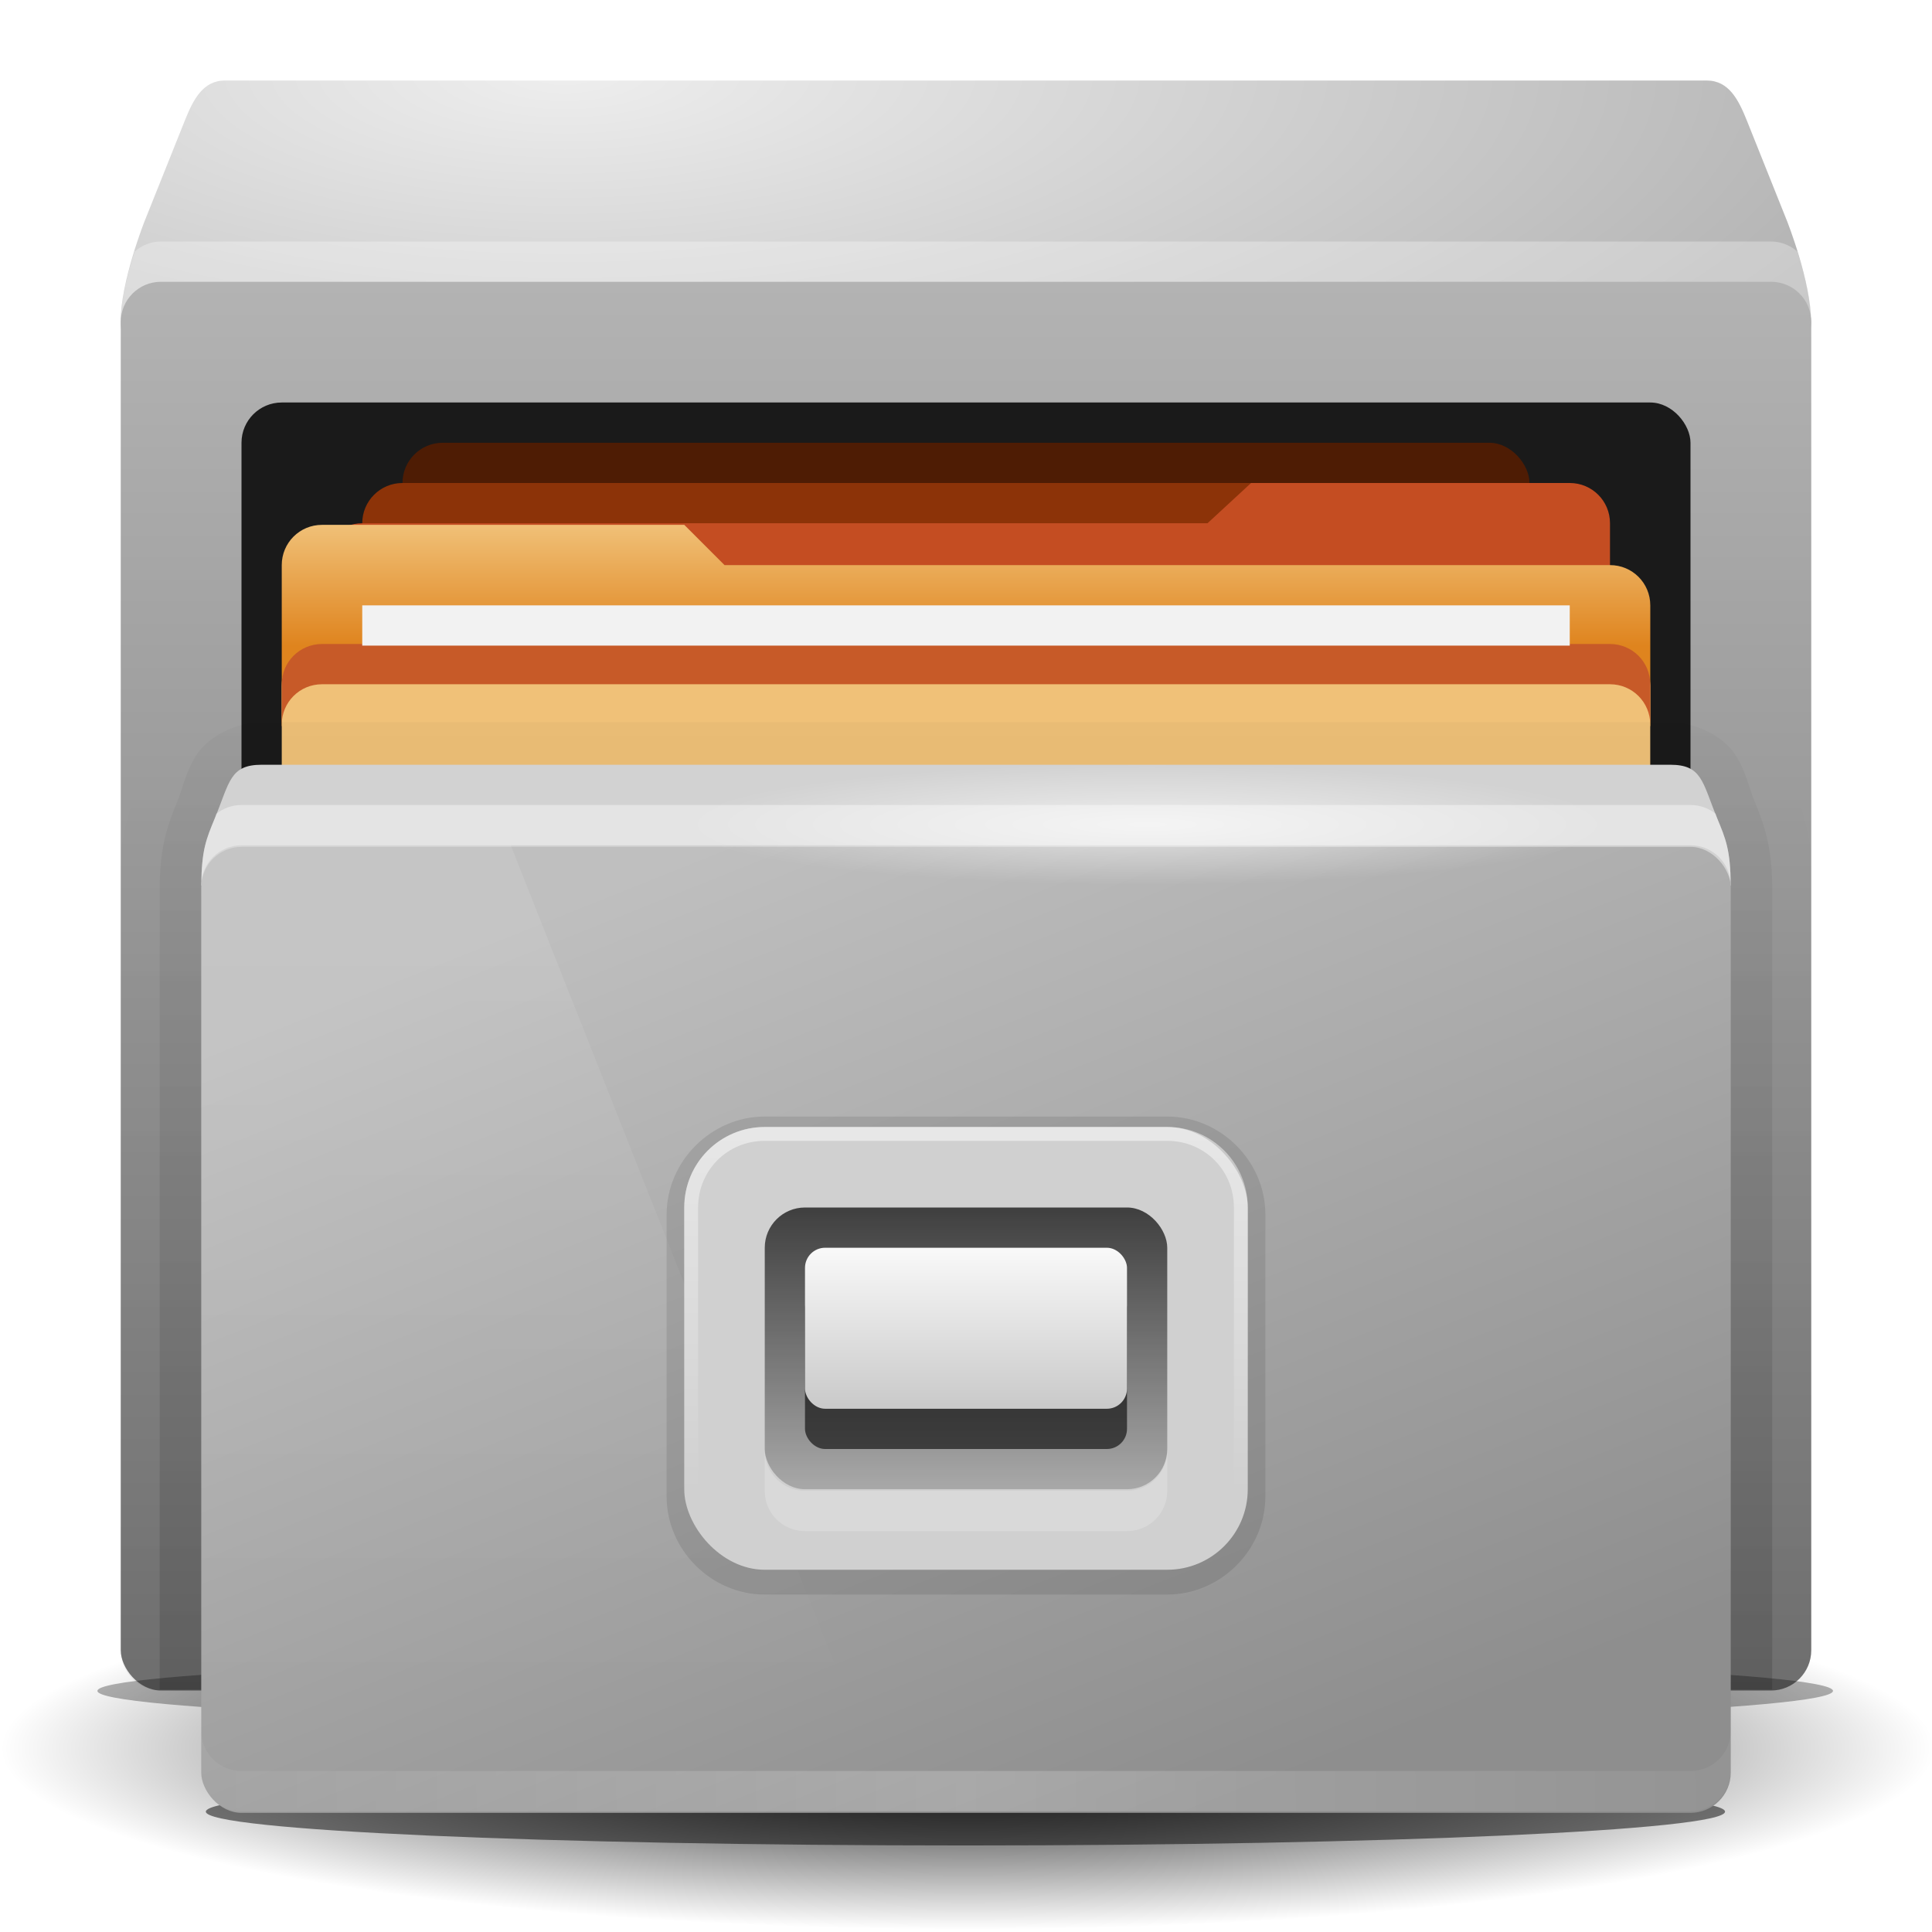 <?xml version="1.0" encoding="UTF-8" standalone="no"?>
<svg xmlns:rdf="http://www.w3.org/1999/02/22-rdf-syntax-ns#" xmlns="http://www.w3.org/2000/svg" height="48" width="48" version="1.1" xmlns:cc="http://creativecommons.org/ns#" xmlns:xlink="http://www.w3.org/1999/xlink" xmlns:dc="http://purl.org/dc/elements/1.1/">
 <title>Files</title>
 <defs>
  <path id="M" d="m144 136c0 4.418-25.07 8-56 8-30.928 0-56-3.582-56-8s25.07-8 56-8c30.928 0 56 3.582 56 8"/>
  <filter id="7" width="1.112" y="-.393" x="-.056" height="1.786" color-interpolation-filters="sRGB">
   <feGaussianBlur stdDeviation="2.622"/>
  </filter>
  <filter id="8" width="1.112" y="-.393" x="-.056" height="1.786" color-interpolation-filters="sRGB">
   <feGaussianBlur stdDeviation="2.621"/>
  </filter>
  <linearGradient id="9" xlink:href="#1" gradientUnits="userSpaceOnUse" y1="1033.4" x2="0" y2="1007.4"/>
  <linearGradient id="A" xlink:href="#1" gradientUnits="userSpaceOnUse" y1="1033.4" x2="0" y2="1000.1"/>
  <linearGradient id="I" xlink:href="#1" gradientUnits="userSpaceOnUse" y1="994.32" x2="0" y2="1004"/>
  <linearGradient id="C" xlink:href="#D" gradientUnits="userSpaceOnUse" y1="468.54" x2="0" y2="490.6"/>
  <linearGradient id="D">
   <stop stop-color="#fff" offset="0"/>
   <stop stop-color="#fff" stop-opacity="0" offset="1"/>
  </linearGradient>
  <linearGradient id="E" x1="208" xlink:href="#D" spreadMethod="reflect" gradientUnits="userSpaceOnUse" y1="69" x2="233.31" y2="68.866"/>
  <linearGradient id="B" y2="1035.4" gradientUnits="userSpaceOnUse" y1="1010.4" x2="105" x1="95">
   <stop stop-color="#bfbfbf" offset="0"/>
   <stop stop-color="#8e8e8e" offset="1"/>
  </linearGradient>
  <linearGradient id="1">
   <stop offset="0"/>
   <stop stop-opacity="0" offset="1"/>
  </linearGradient>
  <linearGradient id="G" gradientUnits="userSpaceOnUse" y1="1002.4" gradientTransform="matrix(0 1.097-1.386 0 178.35 1018.24)" x2="0" y2="993.36">
   <stop stop-color="#bdbdbd" offset="0"/>
   <stop stop-color="#d0d0d0" offset="1"/>
  </linearGradient>
  <linearGradient id="3" gradientUnits="userSpaceOnUse" y1="971.36" x2="0" y2="1006.4">
   <stop stop-color="#b3b3b3" offset="0"/>
   <stop stop-color="#737373" offset="1"/>
  </linearGradient>
  <linearGradient id="K" xlink:href="#D" gradientUnits="userSpaceOnUse" y1="992.36" x2="0" y2="1001.4"/>
  <linearGradient id="J" gradientUnits="userSpaceOnUse" y1="479" gradientTransform="matrix(1 0 0 .8 0 612.16)" x2="0" y2="484">
   <stop stop-color="#f9f9f9" offset="0"/>
   <stop stop-color="#c9c9c9" offset="1"/>
  </linearGradient>
  <linearGradient id="4" gradientUnits="userSpaceOnUse" y1="1002.4" x2="0" y2="1005.4">
   <stop stop-color="#f0c077" offset="0"/>
   <stop stop-color="#df841e" offset="1"/>
  </linearGradient>
  <linearGradient id="5" gradientUnits="userSpaceOnUse" y1="1001.4" gradientTransform="matrix(1.008 0 0 .654 114.59 1019.5)" x2="0" y2="1009.3">
   <stop stop-color="#f0c178" offset="0"/>
   <stop stop-color="#e18941" offset=".5"/>
   <stop stop-color="#ec4f18" offset="1"/>
  </linearGradient>
  <radialGradient id="0" xlink:href="#1" gradientUnits="userSpaceOnUse" cy="136" cx="88" gradientTransform="matrix(1 0 0 .143 0 116.57)" r="56"/>
  <radialGradient id="F" xlink:href="#D" gradientUnits="userSpaceOnUse" cy="30.5" cx="203.5" gradientTransform="matrix(1 0 0 .13 0 26.522)" r="11.5"/>
  <radialGradient id="2" gradientUnits="userSpaceOnUse" cy="432.5" cx="94" gradientTransform="matrix(1.667 0 0 .571-62.67 719.22)" r="21">
   <stop stop-color="#eee" offset="0"/>
   <stop stop-color="#b2b2b2" offset="1"/>
  </radialGradient>
 </defs>
 <g transform="translate(-80-964.36)">
  <use opacity=".4" xlink:href="#M" transform="matrix(.429 0 0 .562 66.29 931.36)" fill="url(#0)"/>
  <path d="m85.59 966.36c-0.554 0-0.794 0.486-1 1l-1 2.5s-0.594 1.5-0.594 2.5c0 0.554 0.446 1.014 1 1l20-0.5 20 0.5c0.554 0.014 1-0.446 1-1 0-1-0.594-2.5-0.594-2.5l-1-2.5c-0.206-0.514-0.446-1-1-1h-36.812" fill="url(#2)"/>
  <rect rx="1" height="35" width="42" y="971.36" x="83" fill="url(#3)"/>
  <rect rx="1" height="29" width="36" y="974.36" x="86" fill="#1a1a1a"/>
  <rect rx="1" height="3.867" width="28" y="975.36" x="90" fill="#4e1c04"/>
  <path opacity=".3" d="m84 970.36c-0.252 0-0.481 0.097-0.656 0.25-0.166 0.524-0.344 1.18-0.344 1.75 0-0.554 0.446-1 1-1h40c0.554 0 1 0.446 1 1 0-0.57-0.178-1.226-0.344-1.75-0.176-0.153-0.404-0.25-0.656-0.25h-40" fill="#fff"/>
  <rect rx="1" height="4" width="30" y="976.36" x="89" fill="#8c3308"/>
  <path d="m89 977.36h21l1.083-1h7.917c0.554 0 1 0.446 1 1v3c0 0.554-0.446 1-1 1h-30c-0.554 0-1-0.446-1-1v-2c0-0.554 0.446-1 1-1" fill="#c44d22"/>
  <g transform="translate(0-25)">
   <path d="m88 1002.4c-0.554 0-1 0.446-1 1v4h34.001v-3c0-0.554-0.446-1-1-1h-22l-1-1z" fill="url(#4)"/>
   <rect rx="1" height="4" width="34" y="1005.4" x="87" fill="url(#5)"/>
   <path transform="translate(0 541.36)" d="m88 464c-0.554 0-1 0.446-1 1v1c0-0.554 0.446-1 1-1h32c0.554 0 1 0.446 1 1v-1c0-0.554-0.446-1-1-1h-32" fill="#c75a28"/>
   <path d="m89 1004.4h30v1h-30z" fill="#f2f2f2"/>
  </g>
  <use opacity=".3" filter="url(#7)" xlink:href="#M" transform="matrix(.385 0 0 .105 70.1 992.09)"/>
  <use opacity=".5" filter="url(#8)" xlink:href="#M" transform="matrix(.337 0 0 .105 74.33 995.09)"/>
  <g transform="translate(0-24)">
   <path opacity=".05" d="m86.5 1005.3c-0.982 0-1.876 0.33-2.469 1.219-0.413 0.62-0.494 1.132-0.594 1.375-0.168 0.409-0.348 0.962-0.438 1.688v19.781c0 0.554 0.446 1 1 1h40c0.554 0 1-0.446 1-1v-19.781c-0.09-0.726-0.27-1.279-0.438-1.688-0.1-0.243-0.181-0.755-0.594-1.375-0.592-0.889-1.487-1.219-2.469-1.219h-35" fill="url(#9)"/>
   <path opacity=".15" d="m86.5 1006.3c-0.581 0-1.296 0.334-1.594 0.781s-0.341 0.799-0.5 1.188c-0.217 0.529-0.427 1.078-0.438 2.063v20h40.062v-20c-0.01-0.985-0.221-1.534-0.438-2.063-0.159-0.388-0.202-0.74-0.5-1.188-0.298-0.447-1.012-0.781-1.594-0.781h-35" fill="url(#A)"/>
   <path d="m86.5 467c-0.788 0-0.794 0.431-1.156 1.313-0.222 0.54-0.334 0.787-0.344 1.688h38c-0.009-0.901-0.122-1.148-0.344-1.688-0.362-0.881-0.368-1.313-1.156-1.313h-35" transform="translate(0 540.36)" fill="#d2d2d2"/>
   <rect rx="1" height="24" width="38" y="1009.4" x="85" fill="url(#B)"/>
   <g transform="translate(0 540.36)">
    <path opacity=".4" d="m86 468c-0.237 0-0.454 0.082-0.625 0.219-0.014 0.034-0.016 0.058-0.031 0.094-0.222 0.54-0.334 0.787-0.344 1.688 0-0.554 0.446-1 1-1h36c0.554 0 1 0.446 1 1-0.009-0.901-0.122-1.148-0.344-1.688-0.015-0.036-0.018-0.059-0.031-0.094-0.171-0.137-0.388-0.219-0.625-0.219h-36" fill="#fff"/>
    <path opacity=".1" d="m86 469c-0.554 0-1 0.446-1 1v22c0 0.554 0.446 1 1 1h16.188l-9.5-24h-6.688" fill="url(#C)"/>
   </g>
   <path opacity=".2" transform="translate(-104 964.36)" d="m189 67v1c0 0.554 0.446 1 1 1h36c0.554 0 1-0.446 1-1v-1c0 0.554-0.446 1-1 1h-36c-0.554 0-1-0.446-1-1" fill="url(#E)"/>
   <path opacity=".6" fill="url(#F)" d="m215 30.5c0 0.828-5.149 1.5-11.5 1.5s-11.5-0.672-11.5-1.5 5.149-1.5 11.5-1.5 11.5 0.672 11.5 1.5" transform="translate(-95 978.36)"/>
  </g>
  <path opacity=".1" d="m99 1015.9c-1.328 0-2.438 1.109-2.438 2.438v7c0 1.328 1.109 2.438 2.438 2.438h10c1.328 0 2.438-1.109 2.438-2.438v-7c0-1.328-1.109-2.438-2.438-2.438h-10" transform="translate(0-23.8)"/>
  <rect rx="2" height="11" width="14" y="992.36" x="97" fill="url(#G)"/>
  <rect opacity=".7" rx="1" height="7" width="10" y="994.36" x="99" fill="url(#I)"/>
  <rect opacity=".6" rx=".5" height="4" width="8" y="996.36" x="100"/>
  <rect rx=".5" height="4" width="8" y="995.36" x="100" fill="url(#J)"/>
  <path opacity=".2" d="m99 1000.4v1c0 0.554 0.446 1 1 1h8c0.554 0 1-0.446 1-1v-1c0 0.554-0.446 1-1 1h-8c-0.554 0-1-0.446-1-1" fill="#fff"/>
  <path opacity=".5" d="m99 992.36c-1.108 0-2 0.892-2 2v7c0 1.108 0.892 2 2 2h10c1.108 0 2-0.892 2-2v-7c0-1.108-0.892-2-2-2h-10m0 0.344h10c0.926 0 1.656 0.73 1.656 1.656v7c0 0.926-0.73 1.656-1.656 1.656h-10c-0.926 0-1.656-0.73-1.656-1.656v-7c0-0.926 0.73-1.656 1.656-1.656" fill="url(#K)"/>
  <path opacity=".6" fill="url(#F)" d="m215 30.5c0 0.828-5.149 1.5-11.5 1.5s-11.5-0.672-11.5-1.5 5.149-1.5 11.5-1.5 11.5 0.672 11.5 1.5" transform="translate(-93 940.36)"/>
 </g>
</svg>
